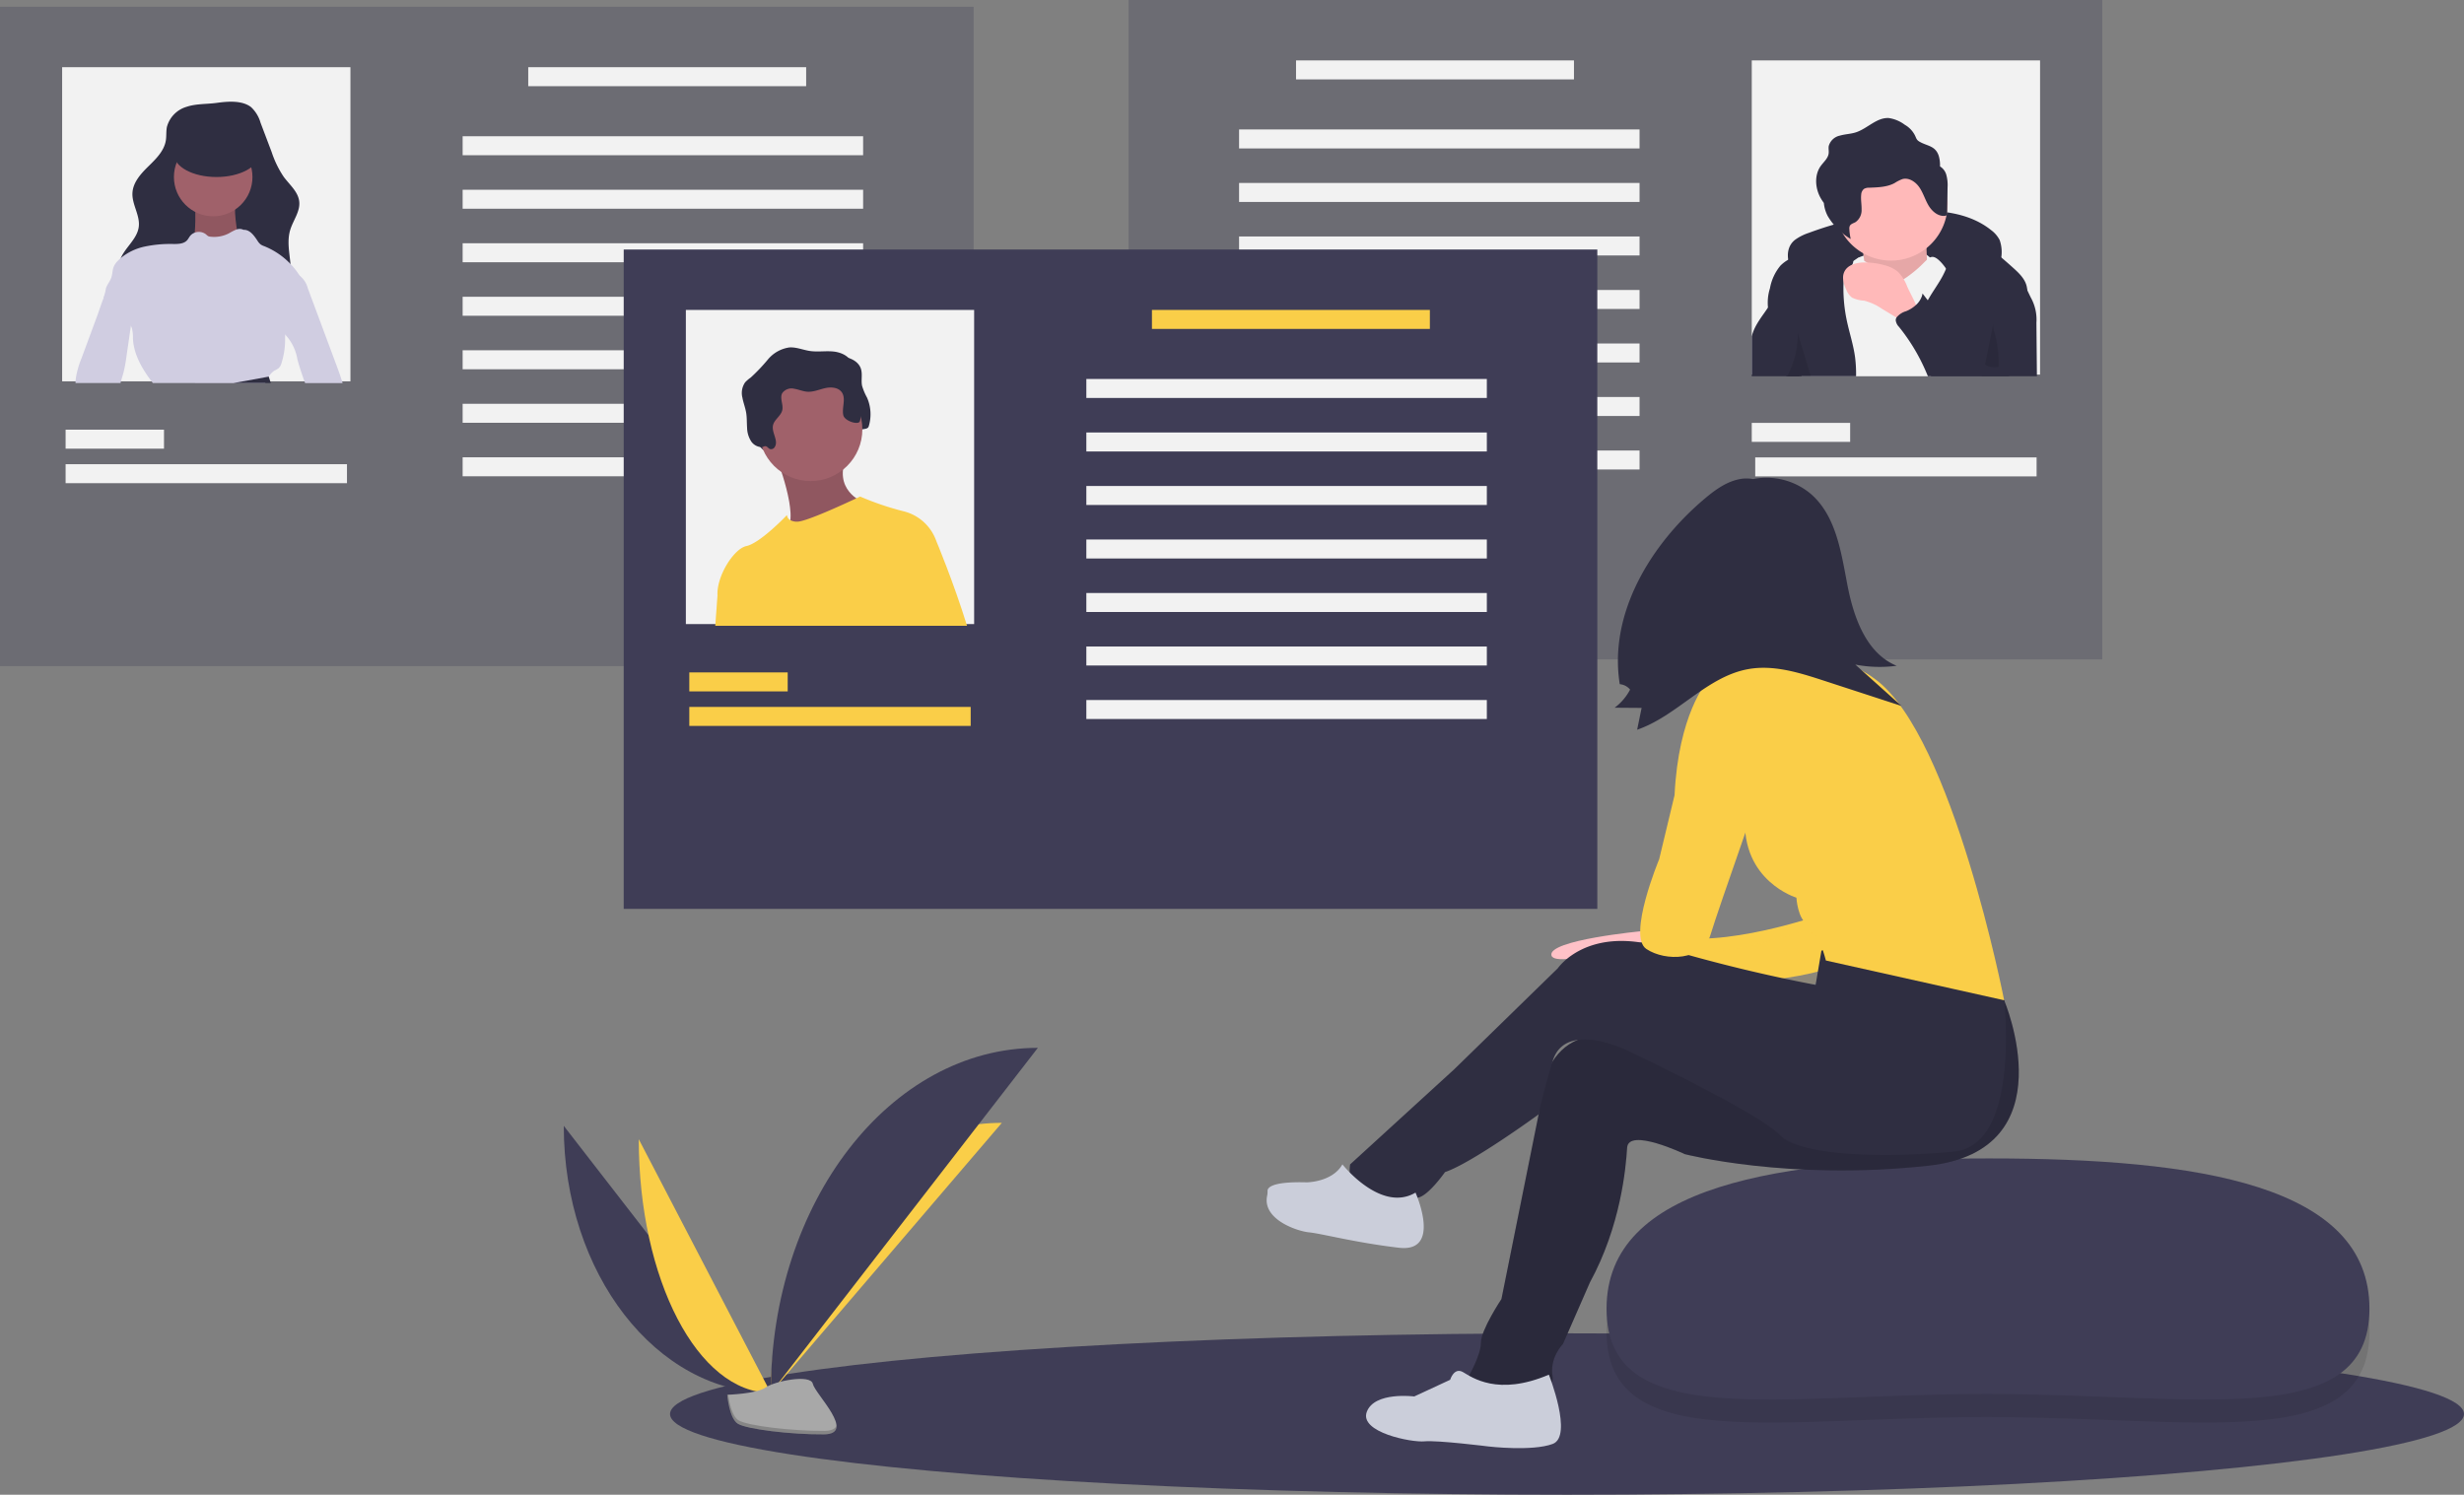 <svg xmlns="http://www.w3.org/2000/svg" width="624.242" height="378.719" viewBox="0 0 624.242 378.719"><rect x="0" y="0" width="624.242" height="378.719" fill="#808080" stroke="none"/><defs><style>.a,.b{fill:#3f3d56;}.b{opacity:0.3;}.c{fill:#f2f2f2;}.d{fill:#2f2e41;}.e{fill:#ffb9b9;}.f,.j{opacity:0.1;}.g{fill:#d0cde1;}.h{fill:#a0616a;}.i,.j{fill:#face48;}.k{fill:#ffc1c7;}.l{fill:#cbceda;}.m{fill:#a8a8a8;}.n{opacity:0.2;}</style></defs><g transform="translate(0 0)"><ellipse class="a" cx="227.245" cy="20.446" rx="227.245" ry="20.446" transform="translate(169.752 337.827)"/><rect class="b" width="246.658" height="167.063" transform="translate(532.581 167.063) rotate(180)"/><rect class="c" width="73.035" height="79.595" transform="translate(443.802 15.307)"/><rect class="c" width="70.411" height="4.811" transform="translate(398.756 20.117) rotate(180)"/><rect class="c" width="24.928" height="4.811" transform="translate(468.729 111.958) rotate(180)"/><rect class="c" width="71.286" height="4.811" transform="translate(515.962 120.705) rotate(180)"/><rect class="c" width="101.462" height="4.811" transform="translate(415.374 37.611) rotate(180)"/><rect class="c" width="101.462" height="4.811" transform="translate(415.374 51.168) rotate(180)"/><rect class="c" width="101.462" height="4.811" transform="translate(415.374 64.726) rotate(180)"/><rect class="c" width="101.462" height="4.811" transform="translate(415.374 78.284) rotate(180)"/><rect class="c" width="101.462" height="4.811" transform="translate(415.374 91.841) rotate(180)"/><rect class="c" width="101.462" height="4.811" transform="translate(415.374 105.398) rotate(180)"/><rect class="c" width="101.462" height="4.811" transform="translate(415.374 118.956) rotate(180)"/><path class="d" d="M842.891,224.623a12.919,12.919,0,0,1,3.537-1.774,90.177,90.177,0,0,1,24.918-5.424c7.409-.525,15.439.1,21.226,4.755a7.3,7.3,0,0,1,2.153,2.509A9.19,9.19,0,0,1,895,229.8a5.777,5.777,0,0,1-.5,1.925c-.779,1.483-2.7,2-4.361,1.824s-3.228-.882-4.871-1.209a21.784,21.784,0,0,0-3.076-.313l-10.3-.558c-6.406-.347-12.9-.688-19.181.605a19.111,19.111,0,0,0-5.542,1.91c-1.435.806-2.4,1.962-3.733.474C841.094,231.845,839.8,227.039,842.891,224.623Z" transform="translate(-388.121 -163.866)"/><path class="c" d="M869.473,235.878s13.857-6.212,19.113.956-2.867,4.3-2.867,4.3L876.641,244l-10.034-1.911Z" transform="translate(-398.74 -170.565)"/><path class="e" d="M872.741,226.824s1.911,9.079.478,11.468,8.123,5.734,8.123,5.734l9.078-3.823s-2.389-14.812,0-17.679Z" transform="translate(-401.29 -166.05)"/><path class="f" d="M872.741,226.824s1.911,9.079.478,11.468,8.123,5.734,8.123,5.734l9.078-3.823s-2.389-14.812,0-17.679Z" transform="translate(-401.29 -166.05)"/><path class="e" d="M889.959,204.141a14.346,14.346,0,0,1-14.334,14.335,13.994,13.994,0,0,1-2.547-.229,14.334,14.334,0,1,1,16.881-14.105Z" transform="translate(-396.529 -152.446)"/><path class="c" d="M892.642,267.513H846.927l1.036-4.5,4.487-19.553,5.187-3.5,0,0,2.436-1.649,1.212-.818s.717.328,1.544.774c.24.136.485.276.73.424,0,0,0,0,0,0a8.568,8.568,0,0,1,1.128.783c.066.061.123.114.179.171.91.91,3.564,5.738,7.955,3.267a6.668,6.668,0,0,0,.643-.4,31.772,31.772,0,0,0,3.267-2.593c.923-.844,1.522-1.5,2.012-1.946a3.182,3.182,0,0,1,.743-.551,1.415,1.415,0,0,1,.669-.162c1.434,0,3.346,2.865,3.346,2.865l.057.166,0,.013L889.6,258.4Z" transform="translate(-390.556 -172.173)"/><path class="d" d="M840.859,265.374h13.855a33.753,33.753,0,0,0-.249-4.793c-.424-3.2-1.465-6.276-2.121-9.433a39.675,39.675,0,0,1-.835-8.414c0-.389.013-.783.048-1.176a5.386,5.386,0,0,1,.757-2.554c.328-.5.778-.932,1.128-1.413a3.268,3.268,0,0,0,.319-.5v0q.066-.13.118-.267a2.167,2.167,0,0,0,.131-.652c.079-1.443-1.229-2.834-2.642-3.429a9.875,9.875,0,0,0-6.188-.249,29.458,29.458,0,0,0-5.817,2.379c-.625.306-1.246.621-1.845.971a9.164,9.164,0,0,0-1.955,1.487,12.378,12.378,0,0,0-2.663,5.742,12.141,12.141,0,0,0-.5,4.9c0,.052.018.109.026.162.521,2.725,2.742,4.771,3.927,7.282,1.373,2.913,1.281,6.306.735,9.481-.026.162-.057.324-.087.486h3.862Z" transform="translate(-384.488 -170.035)"/><path class="d" d="M924.561,245.523a108.284,108.284,0,0,0-3.774,17.5h-19.75q-.774-2.112-1.544-4.229a31.736,31.736,0,0,1-1.054-3.254A15.565,15.565,0,0,1,898,251.62c0-.315.013-.634.039-.949a.014.014,0,0,0,0-.018,15.652,15.652,0,0,1,1.141-4.841,18.04,18.04,0,0,1,1.006-2.042c.918-1.662,2.029-3.228,3.017-4.854a22.267,22.267,0,0,0,1.605-3.114.017.017,0,0,1,0-.013,11.179,11.179,0,0,0,.906-4.351c-.031-1.929-3.293-5.292.253-4.968,4.841.437,9,3.223,12.792,6.4,1.01.848,2,1.727,2.965,2.593,1.5,1.347,3.075,2.816,3.525,4.78a5.08,5.08,0,0,1,.127.953A13.085,13.085,0,0,1,924.561,245.523Z" transform="translate(-411.792 -167.682)"/><path class="e" d="M881.238,245.751A10.681,10.681,0,0,0,879,242.136a8.319,8.319,0,0,0-3.425-1.735,18.732,18.732,0,0,0-5.025-.72c-2.023-.013-4.37.53-5.229,2.362-.682,1.455-.153,3.178.534,4.63a4.54,4.54,0,0,0,1.417,1.914,7.865,7.865,0,0,0,3.036.768,14,14,0,0,1,4.487,2.033l3.544,2.142,6.088,3.68c-.16-.1-.1-4.272-.291-4.956C883.528,250.05,882.172,247.839,881.238,245.751Z" transform="translate(-398.071 -173.184)"/><path class="d" d="M886.292,191.362a3.64,3.64,0,0,0-1.578-2.06,8.344,8.344,0,0,0-.333-2.718c-.868-2.566-2.925-2.419-4.865-3.554-.842-.492-.79-.927-1.228-1.736a6.443,6.443,0,0,0-2.483-2.533,8.932,8.932,0,0,0-4.032-1.71c-3.095-.211-5.467,2.7-8.425,3.634-1.3.412-2.7.429-4.016.818a3.694,3.694,0,0,0-2.814,2.672c-.09.625.069,1.266-.022,1.89-.182,1.241-1.271,2.111-2,3.132-1.612,2.258-1.428,5.448-.139,7.9a11.1,11.1,0,0,0,.93,1.455,8.946,8.946,0,0,0,.982,3.323,16.562,16.562,0,0,0,5.825,5.817,13.776,13.776,0,0,1-.344-2.481,1.712,1.712,0,0,1,.106-.822c.258-.54.94-.683,1.46-.978a3.69,3.69,0,0,0,1.53-3.2c.031-1.238-.231-2.479-.1-3.711a2.027,2.027,0,0,1,.694-1.491,2.4,2.4,0,0,1,1.309-.312c2.207-.09,4.512-.131,6.459-1.174a9.569,9.569,0,0,1,2.01-1.017c1.654-.431,3.345.728,4.3,2.147s1.429,3.108,2.308,4.573,2.4,2.773,4.1,2.6a.68.68,0,0,0,.508-.226.762.762,0,0,0,.094-.433l.1-6.5A9.826,9.826,0,0,0,886.292,191.362Z" transform="translate(-393.223 -147.137)"/><path class="d" d="M836.874,264.888q.466,3.838.564,7.7H825.411V262.482c.061-.245.127-.485.206-.726.752-2.318,2.331-4.26,3.7-6.276.066-.1.135-.2.2-.3a16.437,16.437,0,0,0,1.5-2.7c.2-.464.512-2.707.844-2.9,1.426-.827,2.585,2.707,2.781,3.494.7,2.8,1.308,5.633,1.767,8.489Q836.675,263.223,836.874,264.888Z" transform="translate(-381.61 -177.249)"/><path class="d" d="M923.615,270.672H896.006c-.236-.555-.468-1.111-.713-1.662a48.582,48.582,0,0,0-6.621-10.859,2.874,2.874,0,0,1-.818-1.623,1.372,1.372,0,0,1,.179-.73,4.771,4.771,0,0,1,2.432-1.614,8.377,8.377,0,0,0,2.528-1.592,5.422,5.422,0,0,0,1.461-2.156,4.734,4.734,0,0,0,.184-.743l.385.5c.31.411.625.818.945,1.225,3.061,3.932,6.425,7.806,10.654,10.137a17.929,17.929,0,0,0,3.481,1.483.914.914,0,0,0,.735,0,.89.89,0,0,0,.319-.586c.376-1.574.507-3.2.783-4.793a27.3,27.3,0,0,1,2.882-8.3c.783-1.456,3.328-6.779,4.942-3.424q.7,1.45,1.4,2.908c.293.617.59,1.229.888,1.846a11.48,11.48,0,0,1,1.439,6.429Q923.554,263.9,923.615,270.672Z" transform="translate(-407.574 -175.332)"/><path class="f" d="M844.39,281.235h2.392l-1.356-4.5-1.955-6.486a21.16,21.16,0,0,1-.188,3.284,21.869,21.869,0,0,1-1.907,6.49c-.188.4-.389.8-.551,1.212Z" transform="translate(-388.019 -185.896)"/><path class="f" d="M928.777,265.38a4.672,4.672,0,0,0,.229,2.839,28.6,28.6,0,0,1,1.042,8.3.3.3,0,0,1-.353.362c-1.1.068-2.366.075-3.114-.738Z" transform="translate(-423.678 -183.871)"/><rect class="b" width="246.658" height="167.063" transform="translate(0 1.72)"/><rect class="c" width="73.035" height="79.595" transform="translate(15.744 17.026)"/><rect class="c" width="70.411" height="4.811" transform="translate(133.825 17.026)"/><rect class="c" width="24.928" height="4.811" transform="translate(16.619 108.867)"/><rect class="c" width="71.286" height="4.811" transform="translate(16.619 117.614)"/><rect class="c" width="101.462" height="4.811" transform="translate(117.207 34.52)"/><rect class="c" width="101.462" height="4.811" transform="translate(117.207 48.077)"/><rect class="c" width="101.462" height="4.811" transform="translate(117.207 61.635)"/><rect class="c" width="101.462" height="4.811" transform="translate(117.207 75.192)"/><rect class="c" width="101.462" height="4.811" transform="translate(117.207 88.75)"/><rect class="c" width="101.462" height="4.811" transform="translate(117.207 102.307)"/><rect class="c" width="101.462" height="4.811" transform="translate(117.207 115.865)"/><path class="g" d="M202.32,272.329h-9.495q-1.1-2.945-1.946-5.965a11.917,11.917,0,0,0-3.1-6.311,11.7,11.7,0,0,1-1.334-1.811,8.5,8.5,0,0,1-.84-5.156,13.383,13.383,0,0,1,.245-1.461c.415-1.867,1.111-3.66,1.692-5.48a2.078,2.078,0,0,1,1.7-1.4,3.365,3.365,0,0,1,1.854.214,2.3,2.3,0,0,1,.372.192,5.74,5.74,0,0,1,2.007,3.07q2.972,7.977,5.939,15.954.577,1.548,1.155,3.105c.569,1.522,1.133,3.044,1.614,4.6C202.232,272.027,202.276,272.176,202.32,272.329Z" transform="translate(-115.526 -175.27)"/><path class="d" d="M134.38,171.261a7.27,7.27,0,0,0-4.983,5.106c-.224,1.133-.087,2.311-.275,3.45-.437,2.643-2.512,4.661-4.425,6.536s-3.889,4.053-4.029,6.728c-.153,2.929,1.971,5.673,1.6,8.583-.427,3.381-4,5.572-4.881,8.863a8.527,8.527,0,0,0,1.321,6.506,18.62,18.62,0,0,0,10.258,7.554,42.732,42.732,0,0,0,12.848,1.674c5.28.055,11.012-.4,14.979-3.882a12,12,0,0,0,3.984-7.812c.377-4.036-1.308-8.207-.146-12.09.731-2.444,2.565-4.676,2.292-7.213-.268-2.48-2.434-4.238-3.92-6.242a25.369,25.369,0,0,1-3.054-6.258l-2.823-7.452a8.65,8.65,0,0,0-2.4-3.967c-2.315-1.8-6.039-1.446-8.746-1.075C139.47,170.616,136.8,170.445,134.38,171.261Z" transform="translate(-87.112 -144.198)"/><path class="h" d="M149.89,213.056s.276,8.29-.553,9.119,3.316,6.356,3.316,6.356l7.461-.276,3.869-3.04-3.316-4.421s-1.382-7.185-.276-8.843S149.89,213.056,149.89,213.056Z" transform="translate(-100.437 -161.434)"/><path class="f" d="M149.89,213.056s.276,8.29-.553,9.119,3.316,6.356,3.316,6.356l7.461-.276,3.869-3.04-3.316-4.421s-1.382-7.185-.276-8.843S149.89,213.056,149.89,213.056Z" transform="translate(-100.437 -161.434)"/><circle class="h" cx="9.948" cy="9.948" r="9.948" transform="translate(44.063 34.904)"/><path class="g" d="M143.509,264.2h8.065c.3-.547.586-1.115.914-1.631v0a4.465,4.465,0,0,1,1.469-1.539,5.788,5.788,0,0,0,1.089-.652,2.81,2.81,0,0,0,.665-1.242,19.248,19.248,0,0,0,.91-5.362c.013-.612,0-1.233.035-1.846a7.758,7.758,0,0,1,.184-1.421,11.2,11.2,0,0,1,1.194-2.7q1.64-2.985,3.289-5.97a4.172,4.172,0,0,0,.223-1.749,4.312,4.312,0,0,0-.708-2.244c-.153-.276-.319-.551-.494-.818A18.162,18.162,0,0,0,158,234.026a18.963,18.963,0,0,0-6.674-4.518,3.873,3.873,0,0,1-.9-.437,3.721,3.721,0,0,1-.822-.984c-.875-1.316-1.942-2.8-3.521-2.716a2.164,2.164,0,0,0-1.671-.114,2.274,2.274,0,0,0-.245.079,15.546,15.546,0,0,0-1.754.914,8.141,8.141,0,0,1-4.723.857,1.6,1.6,0,0,1-.551-.14,2.821,2.821,0,0,1-.507-.411,2.916,2.916,0,0,0-2.9-.464,2.633,2.633,0,0,0-1.155.813c-.289.363-.49.8-.809,1.141-.827.883-2.191.918-3.4.914a31.4,31.4,0,0,0-7.465.687,14.192,14.192,0,0,0-5.878,2.843l0,0c-.236.2-.455.407-.673.625a4.992,4.992,0,0,0-1.163,1.662c-.332.857-.289,1.824-.59,2.694-.332.975-1.071,1.771-1.369,2.751a11.062,11.062,0,0,1-.573,2.239c.018.013.031.026.048.039,1.592,1.4,2.952,3.236,4.548,4.623a9.178,9.178,0,0,1,2.309,2.58,4.26,4.26,0,0,1,.284.7,10.761,10.761,0,0,1,.236,2.545c.2,4.089,2.418,7.8,4.9,11.052.048.066.1.131.149.192Z" transform="translate(-84.399 -167.139)"/><path class="g" d="M112.491,260.8q-.564,3.916-1.137,7.828a34.109,34.109,0,0,1-.778,4.146c-.227.844-.52,1.671-.726,2.515H98.461a10.906,10.906,0,0,1,.109-1.413,23.352,23.352,0,0,1,1.421-4.9q1.988-5.366,3.971-10.741c.564-1.526,1.05-3.123,1.671-4.636.109-.28.227-.56.354-.831.66-1.452,2.493-.857,3.849-.639a3.654,3.654,0,0,1,1.076.306,2.777,2.777,0,0,1,1.01.953c1.286,1.9,1.006,4.417.673,6.691Q112.543,260.444,112.491,260.8Z" transform="translate(-79.328 -178.234)"/><path class="d" d="M175.873,289.2c.018.061.206.713.516,1.631h-9.495c4.706-.809,8.979-1.636,8.979-1.636Z" transform="translate(-107.784 -193.775)"/><ellipse class="d" cx="10.777" cy="5.803" rx="10.777" ry="5.803" transform="translate(44.063 33.246)"/><rect class="a" width="246.658" height="167.063" transform="translate(158.014 63.221)"/><rect class="c" width="73.035" height="79.595" transform="translate(173.758 78.528)"/><path class="d" d="M398.374,304.5a1.072,1.072,0,0,0,1.257-.519c1.01-1.592-.85-3.644-.447-5.485.323-1.475,2-2.351,2.342-3.822.333-1.429-.693-3.04,0-4.333a2.878,2.878,0,0,1,3.037-1.1c1.136.178,2.214.677,3.362.747,1.529.093,2.987-.58,4.482-.913s3.319-.2,4.2,1.051c1.129,1.61-.016,3.853.377,5.78.312,1.53,1.593,2.8,1.621,4.359.01.555-1.449.108-1.372.658s-.612.066-.061,0a1.092,1.092,0,0,0,.83-.987c.066-.458.926-.611.916-1.073-.023-1.084,1.936-.353,2.259-1.388a10.5,10.5,0,0,0-.429-7.321,14.67,14.67,0,0,1-1.25-2.977c-.288-1.437.165-2.98-.31-4.366-.64-1.869-2.757-2.821-4.722-3.014s-3.963.153-5.917-.132c-1.751-.255-3.446-1.014-5.211-.9a8.659,8.659,0,0,0-5.431,3.03,45.619,45.619,0,0,1-4.383,4.609,8.6,8.6,0,0,0-1.405,1.21,4.72,4.72,0,0,0-.7,3.828c.236,1.318.751,2.576.968,3.9.2,1.242.141,2.511.229,3.766a6.62,6.62,0,0,0,1.1,3.555,3.356,3.356,0,0,0,2.611,1.364c.354.008.652-.31,1.009-.227C397.784,303.9,397.978,304.321,398.374,304.5Z" transform="translate(-201.098 -189.43)"/><path class="i" d="M375.913,387.96c.319-4.378.56-7.649.56-7.649l2.064-5.441,6.626,13.09Z" transform="translate(-194.698 -229.399)"/><path class="j" d="M375.913,387.96c.319-4.378.56-7.649.56-7.649l2.064-5.441,6.626,13.09Z" transform="translate(-194.698 -229.399)"/><path class="h" d="M402.2,320.873s6.178,15.726,2.621,18.721,19.845-5.055,19.845-5.055l-.562-2.059s-7.676-3-3.932-11.607S402.2,320.873,402.2,320.873Z" transform="translate(-205.628 -205.354)"/><path class="f" d="M402.2,320.873s6.178,15.726,2.621,18.721,19.845-5.055,19.845-5.055l-.562-2.059s-7.676-3-3.932-11.607S402.2,320.873,402.2,320.873Z" transform="translate(-205.628 -205.354)"/><circle class="h" cx="13.105" cy="13.105" r="13.105" transform="translate(192.263 95.673)"/><path class="i" d="M432.281,352.455l-.144,2.86c-.188,3.7-.525,10.645-.862,18.652h-50.8a25.183,25.183,0,0,1-3.232-5.786,6.241,6.241,0,0,1-.381-1.863c-.28-4.964,4.168-11.891,7.308-12.552,3.556-.752,10.295-7.863,10.295-7.863a1.6,1.6,0,0,0,.857,1.295v0a3.483,3.483,0,0,0,1.762.385c2.2,0,11.852-4.456,14.953-5.913.608-.284.962-.455.962-.455a72.676,72.676,0,0,0,11.047,3.748A11.749,11.749,0,0,1,432.281,352.455Z" transform="translate(-195.088 -215.407)"/><path class="d" d="M394.528,302.26a1.072,1.072,0,0,0,1.257-.519c1.01-1.592-.85-3.644-.447-5.485.323-1.475,2-2.351,2.342-3.822.333-1.429-.693-3.04,0-4.333a2.878,2.878,0,0,1,3.037-1.1c1.136.177,2.214.677,3.362.747,1.529.093,2.987-.58,4.482-.913s3.319-.2,4.2,1.051c1.129,1.61-.016,3.853.377,5.78.312,1.53,3.87,2.6,4.193,1.57a10.494,10.494,0,0,0-.429-7.321,14.662,14.662,0,0,1-1.25-2.977c-.288-1.437.165-2.98-.31-4.366-.64-1.868-2.757-2.821-4.722-3.014s-3.963.153-5.917-.132c-1.751-.255-3.446-1.014-5.211-.9a8.659,8.659,0,0,0-5.431,3.03,45.655,45.655,0,0,1-4.383,4.609,8.6,8.6,0,0,0-1.405,1.21,4.721,4.721,0,0,0-.7,3.829c.237,1.318.751,2.576.968,3.9.2,1.242.141,2.511.229,3.766a6.62,6.62,0,0,0,1.1,3.555,3.355,3.355,0,0,0,2.611,1.364c.354.008.652-.309,1.009-.227C393.938,301.654,394.132,302.078,394.528,302.26Z" transform="translate(-199.499 -188.497)"/><path class="f" d="M470.836,381.964H456.011c-1.128-8.274-2.06-16.925-2.06-16.925l3-1.312,6.088-3.276s.446,1.058,1.163,2.86C465.728,367.165,468.505,374.416,470.836,381.964Z" transform="translate(-227.148 -223.404)"/><path class="i" d="M469.678,380.5H452.946c-2.48-9.053-4.924-18.893-4.924-18.893l6.368-4.68,7.487,2.06S466.259,369.416,469.678,380.5Z" transform="translate(-224.683 -221.938)"/><rect class="i" width="70.411" height="4.811" transform="translate(291.839 78.528)"/><rect class="i" width="24.928" height="4.811" transform="translate(174.632 170.369)"/><rect class="i" width="71.286" height="4.811" transform="translate(174.632 179.115)"/><rect class="c" width="101.462" height="4.811" transform="translate(275.22 96.021)"/><rect class="c" width="101.462" height="4.811" transform="translate(275.22 109.579)"/><rect class="c" width="101.462" height="4.811" transform="translate(275.22 123.136)"/><rect class="c" width="101.462" height="4.811" transform="translate(275.22 136.694)"/><rect class="c" width="101.462" height="4.811" transform="translate(275.22 150.251)"/><rect class="c" width="101.462" height="4.811" transform="translate(275.22 163.809)"/><rect class="c" width="101.462" height="4.811" transform="translate(275.22 177.366)"/><path class="f" d="M955.713,676.369c0,31.273-43.591,21.6-96.964,21.6s-96.315,9.673-96.315-21.6,43.585-38.075,96.958-38.075S955.713,645.1,955.713,676.369Z" transform="translate(-355.423 -338.937)"/><path class="a" d="M955.713,666.369c0,31.273-43.591,21.6-96.964,21.6s-96.315,9.673-96.315-21.6,43.585-38.075,96.958-38.075S955.713,635.1,955.713,666.369Z" transform="translate(-355.423 -334.779)"/><path class="k" d="M763.535,525.762l-1.975,2.293s-24.016,2.255-23.042,6.154,28.916-5.2,28.916-5.2Z" transform="translate(-345.466 -292.143)"/><path class="i" d="M827.674,522.425s-25.667,9.1-39.637,5.2l6.5,13s33.139-.975,38.987-6.823S827.674,522.425,827.674,522.425Z" transform="translate(-366.069 -290.756)"/><path class="j" d="M827.674,522.425s-25.667,9.1-39.637,5.2l6.5,13s33.139-.975,38.987-6.823S827.674,522.425,827.674,522.425Z" transform="translate(-370.069 -286.756)"/><circle class="k" cx="17.219" cy="17.219" r="17.219" transform="translate(427.004 127.54)"/><path class="k" d="M832.328,395.725a13.442,13.442,0,0,0,2.231,3.092,28.168,28.168,0,0,0,8.3,6.211,282.813,282.813,0,0,1-29.574,4.4c1.048-3.691-.332-7.64-2.186-11s-4.218-6.491-5.379-10.149l11.639.313c2.112.057,4.23.12,6.342.017,1.578-.077,4.207-1.023,5.68-.674C832.5,388.668,830.969,392.963,832.328,395.725Z" transform="translate(-373.422 -234.799)"/><path class="d" d="M828.445,536.2l9.747,11.7s16.244,38.013-19.169,41.911-61.73-2.924-61.73-2.924-14.3-6.823-14.62-1.624-1.625,19.819-9.422,34.114l-6.823,15.595s-3.574,3.574-2.6,8.447-21.768,6.5-21.443,0c0,0,3.249-5.523,3.249-8.772s5.2-11.047,5.2-11.047l9.422-46.785s-.65-24.042,21.443-19.494,53.608-.975,53.608-.975l7.148-25.017Z" transform="translate(-330.452 -294.456)"/><path class="f" d="M828.445,536.2l9.747,11.7s16.244,38.013-19.169,41.911-61.73-2.924-61.73-2.924-14.3-6.823-14.62-1.624-1.625,19.819-9.422,34.114l-6.823,15.595s-3.574,3.574-2.6,8.447-21.768,6.5-21.443,0c0,0,3.249-5.523,3.249-8.772s5.2-11.047,5.2-11.047l9.422-46.785s-.65-24.042,21.443-19.494,53.608-.975,53.608-.975l7.148-25.017Z" transform="translate(-330.452 -294.456)"/><path class="d" d="M770.538,536.332s29.728-11.165,46.3,12.552c0,0,4.224,36.713-12.671,38.338s-38.987,1.3-44.186-4.224-38.013-21.118-38.013-21.118-16.335-8.332-19.539,2.494S698.9,577.8,698.9,577.8,682,590.146,675.181,592.42c0,0-4.549,6.5-7.148,6.5s-18.519,3.574-16.895-8.447l26.316-24.042,26.317-25.667s7.473-11.046,26.641-5.2a396.391,396.391,0,0,0,38.663,9.422Z" transform="translate(-309.095 -295.447)"/><path class="l" d="M704.449,721.4s6.173,15.6.975,17.544-16.245.65-16.245.65-13-1.624-16.245-1.3-16.57-2.274-14.62-7.473,12.021-3.9,12.021-3.9l9.1-4.224s.975-3.249,3.249-1.949S691.453,726.928,704.449,721.4Z" transform="translate(-312.046 -373.098)"/><path class="l" d="M652.742,638.023s6.823,15.27-4.224,13.97-19.494-3.574-22.743-3.9c-3.125-.312-11.962-3.331-10.607-9.343a5.354,5.354,0,0,0,.088-1.18c0-.807,1.1-2.391,9.869-2.147,0,0,6.5,0,9.1-4.549C634.222,630.876,643.969,643.222,652.742,638.023Z" transform="translate(-294.128 -335.852)"/><path class="i" d="M805.834,416.023s23.392-14.62,42.886,0,32.49,81.224,32.49,81.224l-45.161-10.072s-1.949-7.8-4.548-9.1-2.924-6.823-2.924-6.823-13.97-4.224-13-20.468S805.834,416.023,805.834,416.023Z" transform="translate(-373.469 -243.809)"/><path class="i" d="M805.877,421.76H793.856s-7.148,8.122-8.122,28.591l-3.9,16.245s-8.122,19.494-3.249,22.743,14.3,2.924,16.245-3.574,15.27-44.186,15.27-44.186Z" transform="translate(-361.491 -248.897)"/><path class="d" d="M797.811,334.364a17.406,17.406,0,0,1,18.005,2.952c6.24,5.568,7.5,14.652,9.076,22.865s4.751,17.359,12.491,20.525A32.546,32.546,0,0,1,826.9,380.4l11.7,10.483-19.7-6.423c-6.184-2.016-12.679-4.057-19.083-2.918-10.609,1.886-18,11.859-28.185,15.363l1.132-5.526-6.836-.052a13.39,13.39,0,0,0,3.917-4.589,3.791,3.791,0,0,0-2.615-1.368c-2.85-17.776,7.706-35.347,21.462-46.96,2.706-2.284,5.7-4.478,9.194-5.05s7.574.991,8.79,4.317" transform="translate(-356.871 -212.015)"/><path class="a" d="M310.2,614.159c0,37.4,23.461,67.658,52.454,67.658" transform="translate(-167.372 -328.901)"/><path class="i" d="M399.987,681.277c0-37.817,26.181-68.418,58.535-68.418" transform="translate(-204.709 -328.36)"/><path class="i" d="M342.729,619.963c0,35.523,14.96,64.268,33.449,64.268" transform="translate(-180.9 -331.314)"/><path class="a" d="M399.987,667.749c0-48.322,30.261-87.423,67.658-87.423" transform="translate(-204.709 -314.832)"/><path class="m" d="M381.1,727.932s7.439-.229,9.681-1.826,11.443-3.5,12-.942,11.179,12.734,2.781,12.8-19.514-1.308-21.752-2.671S381.1,727.932,381.1,727.932Z" transform="translate(-196.854 -374.539)"/><path class="n" d="M405.707,739.929c-8.4.068-19.514-1.308-21.752-2.671-1.7-1.038-2.383-4.762-2.61-6.481l-.248.01s.471,6,2.709,7.362,13.353,2.739,21.752,2.671c2.424-.02,3.262-.882,3.216-2.16C408.436,739.432,407.512,739.914,405.707,739.929Z" transform="translate(-196.854 -377.393)"/></g></svg>